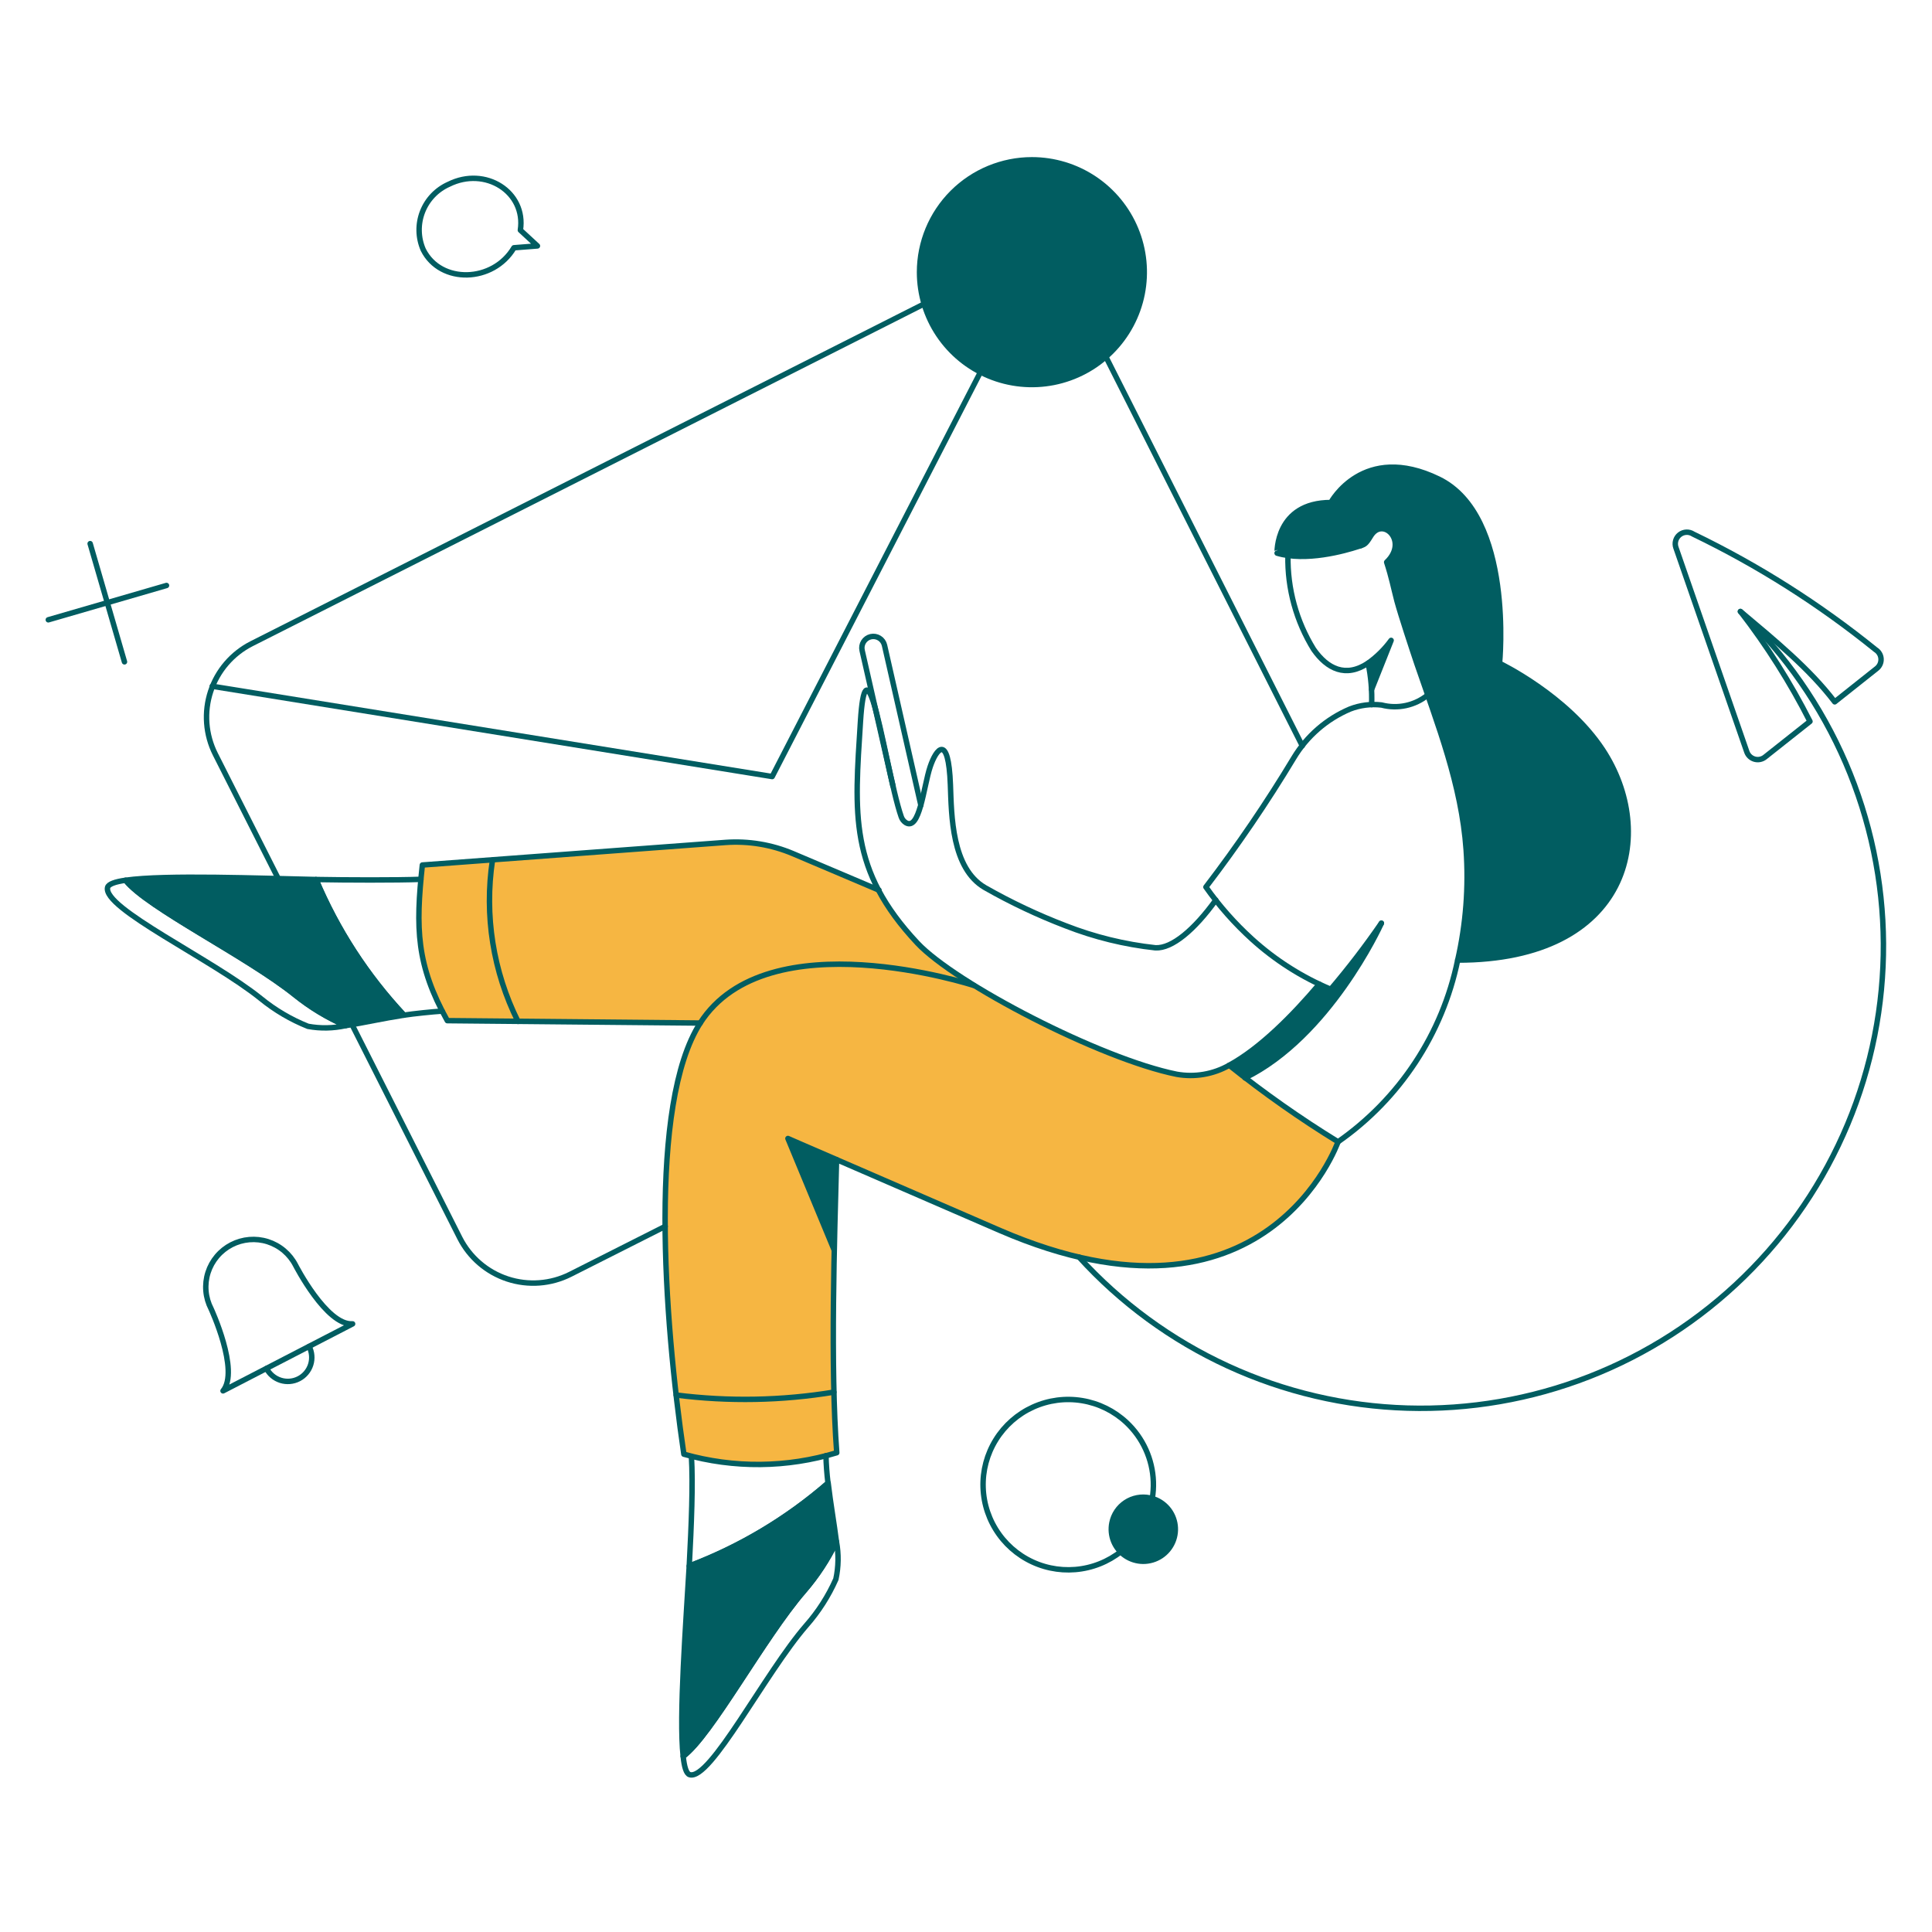 <svg width="533" height="533" viewBox="0 0 533 533" fill="none" xmlns="http://www.w3.org/2000/svg">
<path d="M116.519 238.64L197.801 232.564C205.674 231.967 213.576 233.27 220.84 236.361L242.462 245.577C245.369 250.856 248.943 255.74 253.095 260.109C263.526 271.249 303.527 291.959 324.642 296.313C329.617 297.198 334.745 296.303 339.124 293.781C348.69 301.457 358.714 308.543 369.14 315.003C369.14 315.003 349.392 371.258 275.865 339.46L217.381 314.091L230.192 344.827C229.837 362.397 229.736 385.436 230.901 400.792C217.171 404.973 202.527 405.115 188.719 401.194C183.203 363.724 179 304.583 193.279 282.253L123.4 281.594C114.595 265.735 115.37 256.717 116.519 238.64Z" fill="#F6B642"/>
<path d="M87.145 242.64C92.971 256.452 101.201 269.122 111.45 280.059C105.83 280.92 100.209 282.191 95.399 282.946C90.389 280.76 85.69 277.919 81.429 274.495C68.104 263.76 40.654 250.443 34.642 242.848C45.529 241.273 72.163 242.336 87.145 242.64Z" fill="#015D61"/>
<path d="M190.145 432.018C204.176 426.72 217.157 418.97 228.475 409.128C229.134 414.751 230.146 420.422 230.754 425.283C228.379 430.213 225.365 434.811 221.792 438.955C210.599 451.816 196.269 478.754 188.479 484.526C187.258 473.589 189.281 447.006 190.145 432.018Z" fill="#015D61"/>
<path d="M363.975 271.502C364.987 272.009 366.051 272.464 367.114 272.92C372.08 267.084 376.747 261.001 381.095 254.691C380.639 255.757 366.664 285.984 343.473 297.377C341.954 296.161 340.485 294.997 339.118 293.832C347.782 289.123 356.785 280.009 363.975 271.502Z" fill="#015D61"/>
<path d="M230.805 319.859C230.805 319.859 230.349 330.543 230.096 344.771L217.386 314.086L230.805 319.859Z" fill="#015D61"/>
<path d="M367.165 138.636C367.165 138.636 376.031 122.025 396.888 132.155C417.744 142.284 413.698 182.992 413.698 182.992C413.698 182.992 432.233 191.853 442.107 206.791C457.399 229.931 449.7 264.869 402.148 264.869C404.415 254.895 405.2 244.641 404.477 234.437C403.212 216.462 396.68 200.006 390.907 183.144C383.547 161.347 385.127 163.09 382.552 155.092C388.682 149.269 381.388 142.282 378.097 147.95C376.703 150.242 376.37 150.333 375.256 150.682C369.222 152.571 358.274 154.679 352.337 152.713C352.329 152.558 351.822 138.636 367.165 138.636Z" fill="#015D61"/>
<path d="M378.407 190.182L383.824 176.612C382.017 179.034 379.887 181.197 377.495 183.043C377.94 185.403 378.245 187.787 378.407 190.182Z" fill="#015D61"/>
<path d="M306.758 420.119C306.408 421.832 306.573 423.61 307.233 425.227C307.893 426.845 309.018 428.231 310.466 429.212C311.914 430.19 313.619 430.717 315.367 430.728C317.115 430.736 318.826 430.227 320.285 429.265C321.743 428.303 322.883 426.928 323.561 425.318C324.239 423.706 324.424 421.931 324.093 420.214C323.761 418.498 322.928 416.918 321.7 415.676C320.471 414.434 318.901 413.584 317.189 413.232C316.051 412.992 314.878 412.982 313.736 413.2C312.594 413.419 311.507 413.858 310.537 414.501C309.567 415.14 308.734 415.967 308.085 416.931C307.436 417.896 306.985 418.978 306.758 420.119Z" fill="#015D61"/>
<path d="M252.932 75.087C252.932 81.366 254.795 87.504 258.284 92.725C261.772 97.946 266.73 102.015 272.531 104.418C278.332 106.821 284.716 107.45 290.874 106.225C297.033 105 302.69 101.976 307.13 97.536C311.57 93.096 314.594 87.439 315.819 81.28C317.044 75.122 316.415 68.738 314.012 62.937C311.609 57.136 307.54 52.177 302.319 48.689C297.098 45.2 290.96 43.338 284.681 43.338C276.262 43.343 268.19 46.69 262.236 52.643C256.285 58.596 252.938 66.668 252.932 75.087Z" fill="#015D61"/>
<path d="M183.513 338.341L157.334 351.556C151.962 354.261 145.734 354.725 140.02 352.846C134.303 350.967 129.568 346.898 126.849 341.531L96.874 282.187" stroke="#015D61" stroke-width="1.5" stroke-linecap="round" stroke-linejoin="round"/>
<path d="M77.885 244.615L59.404 208.057C56.699 202.684 56.235 196.457 58.114 190.743C59.992 185.028 64.062 180.293 69.429 177.575L268.782 76.859C274.154 74.153 280.38 73.688 286.095 75.567C291.809 77.445 296.545 81.514 299.264 86.879L359.267 205.738" stroke="#015D61" stroke-width="1.5" stroke-linecap="round" stroke-linejoin="round"/>
<path d="M284.681 75.086L213.032 214.234L58.542 189.322" stroke="#015D61" stroke-width="1.5" stroke-linecap="round" stroke-linejoin="round"/>
<path d="M297.681 346.797C309.206 359.469 323.166 369.689 338.727 376.847C354.288 384.008 371.131 387.96 388.253 388.469C405.374 388.978 422.423 386.033 438.382 379.811C454.341 373.588 468.883 364.215 481.141 352.252C493.399 340.286 503.121 325.978 509.729 310.174C516.337 294.371 519.694 277.397 519.6 260.269C519.506 243.14 515.963 226.206 509.183 210.476C502.402 194.746 492.523 180.543 480.135 168.713" stroke="#015D61" stroke-width="1.5" stroke-linecap="round" stroke-linejoin="round"/>
<path d="M378.406 194.385C378.548 190.547 378.222 186.706 377.436 182.947C371.264 187.075 366.163 184.509 362.419 179.168C357.616 171.395 355.151 162.405 355.316 153.269C355.943 138.641 367.575 137.972 375.389 150.54" stroke="#015D61" stroke-width="1.5" stroke-linecap="round" stroke-linejoin="round"/>
<path d="M381.095 254.692C376.748 261.001 372.084 267.084 367.119 272.92C359.14 269.576 351.789 264.894 345.384 259.078C340.638 254.771 336.381 249.955 332.688 244.717C341.425 233.292 349.521 221.391 356.939 209.07C360.552 203.06 365.975 198.349 372.431 195.611C375.2 194.535 378.19 194.153 381.14 194.497C383.331 195.072 385.627 195.123 387.841 194.646C390.056 194.17 392.126 193.178 393.887 191.752" stroke="#015D61" stroke-width="1.5" stroke-linecap="round" stroke-linejoin="round"/>
<path d="M116.114 242.59C109.228 242.843 95.556 242.792 87.202 242.64C93.011 256.448 101.222 269.117 111.453 280.06C114.036 279.655 119.504 279.098 121.985 278.946" stroke="#015D61" stroke-width="1.5" stroke-linecap="round" stroke-linejoin="round"/>
<path d="M34.646 242.843C31.76 243.248 29.905 243.909 29.684 244.818C28.282 250.569 58.38 264.539 71.913 275.452C75.849 278.666 80.252 281.261 84.972 283.148C88.415 283.78 91.949 283.713 95.365 282.946C90.347 280.766 85.643 277.925 81.379 274.495C68.092 263.782 40.669 250.489 34.646 242.843Z" stroke="#015D61" stroke-width="1.5" stroke-linecap="round" stroke-linejoin="round"/>
<path d="M87.146 242.64C72.158 242.336 45.524 241.273 34.646 242.843C40.671 250.438 68.105 263.768 81.432 274.49C85.694 277.92 90.392 280.763 95.408 282.946C100.218 282.186 105.838 280.92 111.459 280.059C101.207 269.122 92.975 256.453 87.146 242.64Z" stroke="#015D61" stroke-width="1.5" stroke-linecap="round" stroke-linejoin="round"/>
<path d="M190.753 401.789C191.209 409.384 190.753 420.575 190.146 432.069C204.158 426.76 217.118 419.01 228.426 409.182C228.122 406.599 227.919 404.017 227.869 401.586" stroke="#015D61" stroke-width="1.5" stroke-linecap="round" stroke-linejoin="round"/>
<path d="M188.474 484.526C188.778 487.458 189.33 489.297 190.247 489.59C195.894 491.389 211.015 461.594 222.4 448.474C225.774 444.65 228.54 440.33 230.603 435.664C231.344 432.244 231.397 428.711 230.755 425.27C228.388 430.206 225.374 434.803 221.792 438.941C210.599 451.859 196.272 478.754 188.474 484.526Z" stroke="#015D61" stroke-width="1.5" stroke-linecap="round" stroke-linejoin="round"/>
<path d="M190.145 432.018C189.284 447.006 187.259 473.592 188.474 484.518C196.272 478.746 210.636 451.837 221.787 438.947C225.366 434.805 228.38 430.208 230.749 425.275C230.141 420.414 229.129 414.741 228.47 409.12C217.155 418.965 204.176 426.717 190.145 432.018Z" stroke="#015D61" stroke-width="1.5" stroke-linecap="round" stroke-linejoin="round"/>
<path d="M343.469 297.377C366.659 285.984 380.635 255.755 381.096 254.691" stroke="#015D61" stroke-width="1.5" stroke-linecap="round" stroke-linejoin="round"/>
<path d="M363.976 271.503C356.78 280.009 347.767 289.166 339.114 293.889C334.723 296.378 329.601 297.255 324.632 296.37C303.499 292.106 263.516 271.305 253.085 260.166C234.196 239.992 235.747 224.623 237.388 198.948C238.055 188.517 239.366 188.768 240.933 193.618C243.265 200.856 246.207 218.402 248.629 225.316C248.856 226.011 249.322 226.604 249.946 226.986C251.811 228.052 252.987 225.721 253.943 222.429C254.959 218.935 255.684 214.282 256.627 211.503C258.282 206.602 261.659 202.135 262.197 216.516C262.511 224.972 262.533 239.536 271.716 244.871C278.863 248.944 286.312 252.465 293.995 255.403C301.943 258.516 310.27 260.559 318.756 261.48C323.364 261.725 329.541 256.467 335.415 248.314" stroke="#015D61" stroke-width="1.5" stroke-linecap="round" stroke-linejoin="round"/>
<path d="M246.35 216.867L237.844 179.448C237.654 178.629 237.801 177.769 238.246 177.057C238.694 176.344 239.405 175.839 240.224 175.651C241.042 175.463 241.902 175.608 242.614 176.054C243.328 176.5 243.832 177.211 244.021 178.03L254.047 222.133" stroke="#015D61" stroke-width="1.5" stroke-linecap="round" stroke-linejoin="round"/>
<path d="M230.789 319.907C222.89 316.514 217.373 314.086 217.373 314.086L230.096 344.771" stroke="#015D61" stroke-width="1.5" stroke-linecap="round" stroke-linejoin="round"/>
<path d="M339.113 293.883C348.678 301.534 358.706 308.588 369.14 315.003C386.152 303.131 397.965 285.187 402.148 264.869" stroke="#015D61" stroke-width="1.5" stroke-linecap="round" stroke-linejoin="round"/>
<path d="M242.502 245.577L218.754 235.501C212.872 233.016 206.487 231.957 200.12 232.412L116.519 238.64C114.638 256.136 114.862 266.199 123.406 281.579L193.183 282.237" stroke="#015D61" stroke-width="1.5" stroke-linecap="round" stroke-linejoin="round"/>
<path d="M367.166 138.636C367.166 138.636 376.032 122.025 396.888 132.155C417.745 142.284 413.699 182.992 413.699 182.992C413.699 182.992 432.234 191.853 442.108 206.791C457.4 229.931 449.701 264.869 402.149 264.869C404.416 254.895 405.201 244.641 404.478 234.437C403.213 216.462 396.681 200.006 390.908 183.144C389.592 179.245 386.452 169.726 385.389 165.774C384.427 162.08 383.971 159.495 382.553 155.092C388.683 149.269 381.389 142.282 378.098 147.95C376.645 150.349 376.363 150.21 374.772 150.735C370.833 152.03 360.221 154.97 352.324 152.601C352.33 152.609 351.823 138.636 367.166 138.636Z" stroke="#015D61" stroke-width="1.5" stroke-linecap="round" stroke-linejoin="round"/>
<path d="M467.121 147.343C485.072 156.001 501.961 166.707 517.453 179.245C517.889 179.517 518.252 179.89 518.512 180.332C518.773 180.775 518.922 181.274 518.946 181.787C518.971 182.299 518.871 182.811 518.655 183.276C518.439 183.742 518.113 184.149 517.706 184.461L506.161 193.626C499.165 184.45 489.68 176.695 480.15 168.684C487.486 178.173 493.91 188.333 499.338 199.028L486.917 208.867C486.516 209.185 486.045 209.402 485.542 209.5C485.04 209.598 484.522 209.574 484.03 209.431C483.539 209.287 483.09 209.027 482.72 208.673C482.35 208.32 482.07 207.883 481.904 207.398L462.362 151.106C462.133 150.475 462.109 149.788 462.293 149.142C462.477 148.497 462.859 147.925 463.385 147.509C463.912 147.093 464.556 146.853 465.227 146.823C465.897 146.793 466.56 146.975 467.121 147.343Z" stroke="#015D61" stroke-width="1.5" stroke-linecap="round" stroke-linejoin="round"/>
<path d="M123.811 50.835C133.887 45.819 145.179 52.967 143.559 63.494L148.268 67.846L141.786 68.352C136.065 78.023 121.532 78.431 116.773 68.909C115.318 65.578 115.243 61.806 116.562 58.419C117.881 55.032 120.488 52.306 123.811 50.835Z" stroke="#015D61" stroke-width="1.5" stroke-linecap="round" stroke-linejoin="round"/>
<path d="M63.859 343.404C65.389 342.613 67.06 342.13 68.773 341.984C70.49 341.837 72.219 342.029 73.861 342.551C75.5 343.074 77.024 343.913 78.338 345.024C79.655 346.136 80.739 347.495 81.531 349.025C81.531 349.025 90.088 365.737 97.278 365.228L61.53 383.71C66.138 378.14 58.239 361.078 58.239 361.078C57.447 359.549 56.962 357.878 56.818 356.162C56.672 354.445 56.864 352.718 57.386 351.077C57.908 349.435 58.748 347.913 59.859 346.597C60.97 345.28 62.33 344.196 63.859 343.404Z" stroke="#015D61" stroke-width="1.5" stroke-linecap="round" stroke-linejoin="round"/>
<path d="M73.53 377.532C74.335 379.091 75.729 380.264 77.4 380.797C79.071 381.327 80.883 381.173 82.442 380.368C84.001 379.563 85.174 378.169 85.707 376.498C86.237 374.827 86.082 373.015 85.278 371.456" stroke="#015D61" stroke-width="1.5" stroke-linecap="round" stroke-linejoin="round"/>
<path d="M24.87 149.979L34.339 182.587" stroke="#015D61" stroke-width="1.5" stroke-linecap="round" stroke-linejoin="round"/>
<path d="M13.326 170.992L45.935 161.523" stroke="#015D61" stroke-width="1.5" stroke-linecap="round" stroke-linejoin="round"/>
<path d="M230.046 384.064C215.663 386.43 201.011 386.7 186.55 384.863" stroke="#015D61" stroke-width="1.5" stroke-linecap="round" stroke-linejoin="round"/>
<path d="M135.862 237.324C133.581 252.514 136.038 268.038 142.9 281.781" stroke="#015D61" stroke-width="1.5" stroke-linecap="round" stroke-linejoin="round"/>
<path d="M306.758 420.119C306.408 421.832 306.573 423.61 307.233 425.227C307.893 426.845 309.018 428.231 310.466 429.212C311.914 430.19 313.619 430.717 315.367 430.728C317.115 430.736 318.826 430.227 320.285 429.265C321.743 428.303 322.884 426.928 323.561 425.318C324.239 423.706 324.424 421.931 324.093 420.214C323.761 418.498 322.929 416.918 321.7 415.676C320.471 414.434 318.901 413.584 317.189 413.232C316.051 412.992 314.878 412.982 313.736 413.2C312.594 413.419 311.507 413.858 310.537 414.501C309.567 415.14 308.734 415.967 308.085 416.931C307.436 417.896 306.986 418.978 306.758 420.119Z" stroke="#015D61" stroke-width="1.5" stroke-linecap="round" stroke-linejoin="round"/>
<path d="M310.757 392.422C307.363 389.248 303.103 387.15 298.516 386.399C293.93 385.644 289.223 386.268 284.991 388.19C280.759 390.111 277.192 393.245 274.741 397.195C272.29 401.141 271.065 405.731 271.221 410.376C271.377 415.021 272.906 419.514 275.617 423.29C278.327 427.067 282.096 429.953 286.447 431.586C290.798 433.22 295.536 433.527 300.062 432.469C304.587 431.411 308.697 429.033 311.871 425.638C316.126 421.084 318.399 415.029 318.19 408.798C317.981 402.57 315.308 396.68 310.757 392.422Z" stroke="#015D61" stroke-width="1.5" stroke-linecap="round" stroke-linejoin="round"/>
<path d="M369.141 315.003C369.141 315.003 349.393 371.258 275.866 339.46L230.79 319.907C230.23 341.179 229.052 377.18 230.843 400.776C217.113 404.957 202.472 405.099 188.664 401.181C183.145 363.709 178.878 304.559 193.171 282.237C211.687 253.314 268.617 271.857 268.617 271.857" stroke="#015D61" stroke-width="1.5" stroke-linecap="round" stroke-linejoin="round"/>
<path d="M377.436 182.947C379.876 181.208 382.019 179.087 383.784 176.666L378.406 190.182" stroke="#015D61" stroke-width="1.5" stroke-linecap="round" stroke-linejoin="round"/>
</svg>
